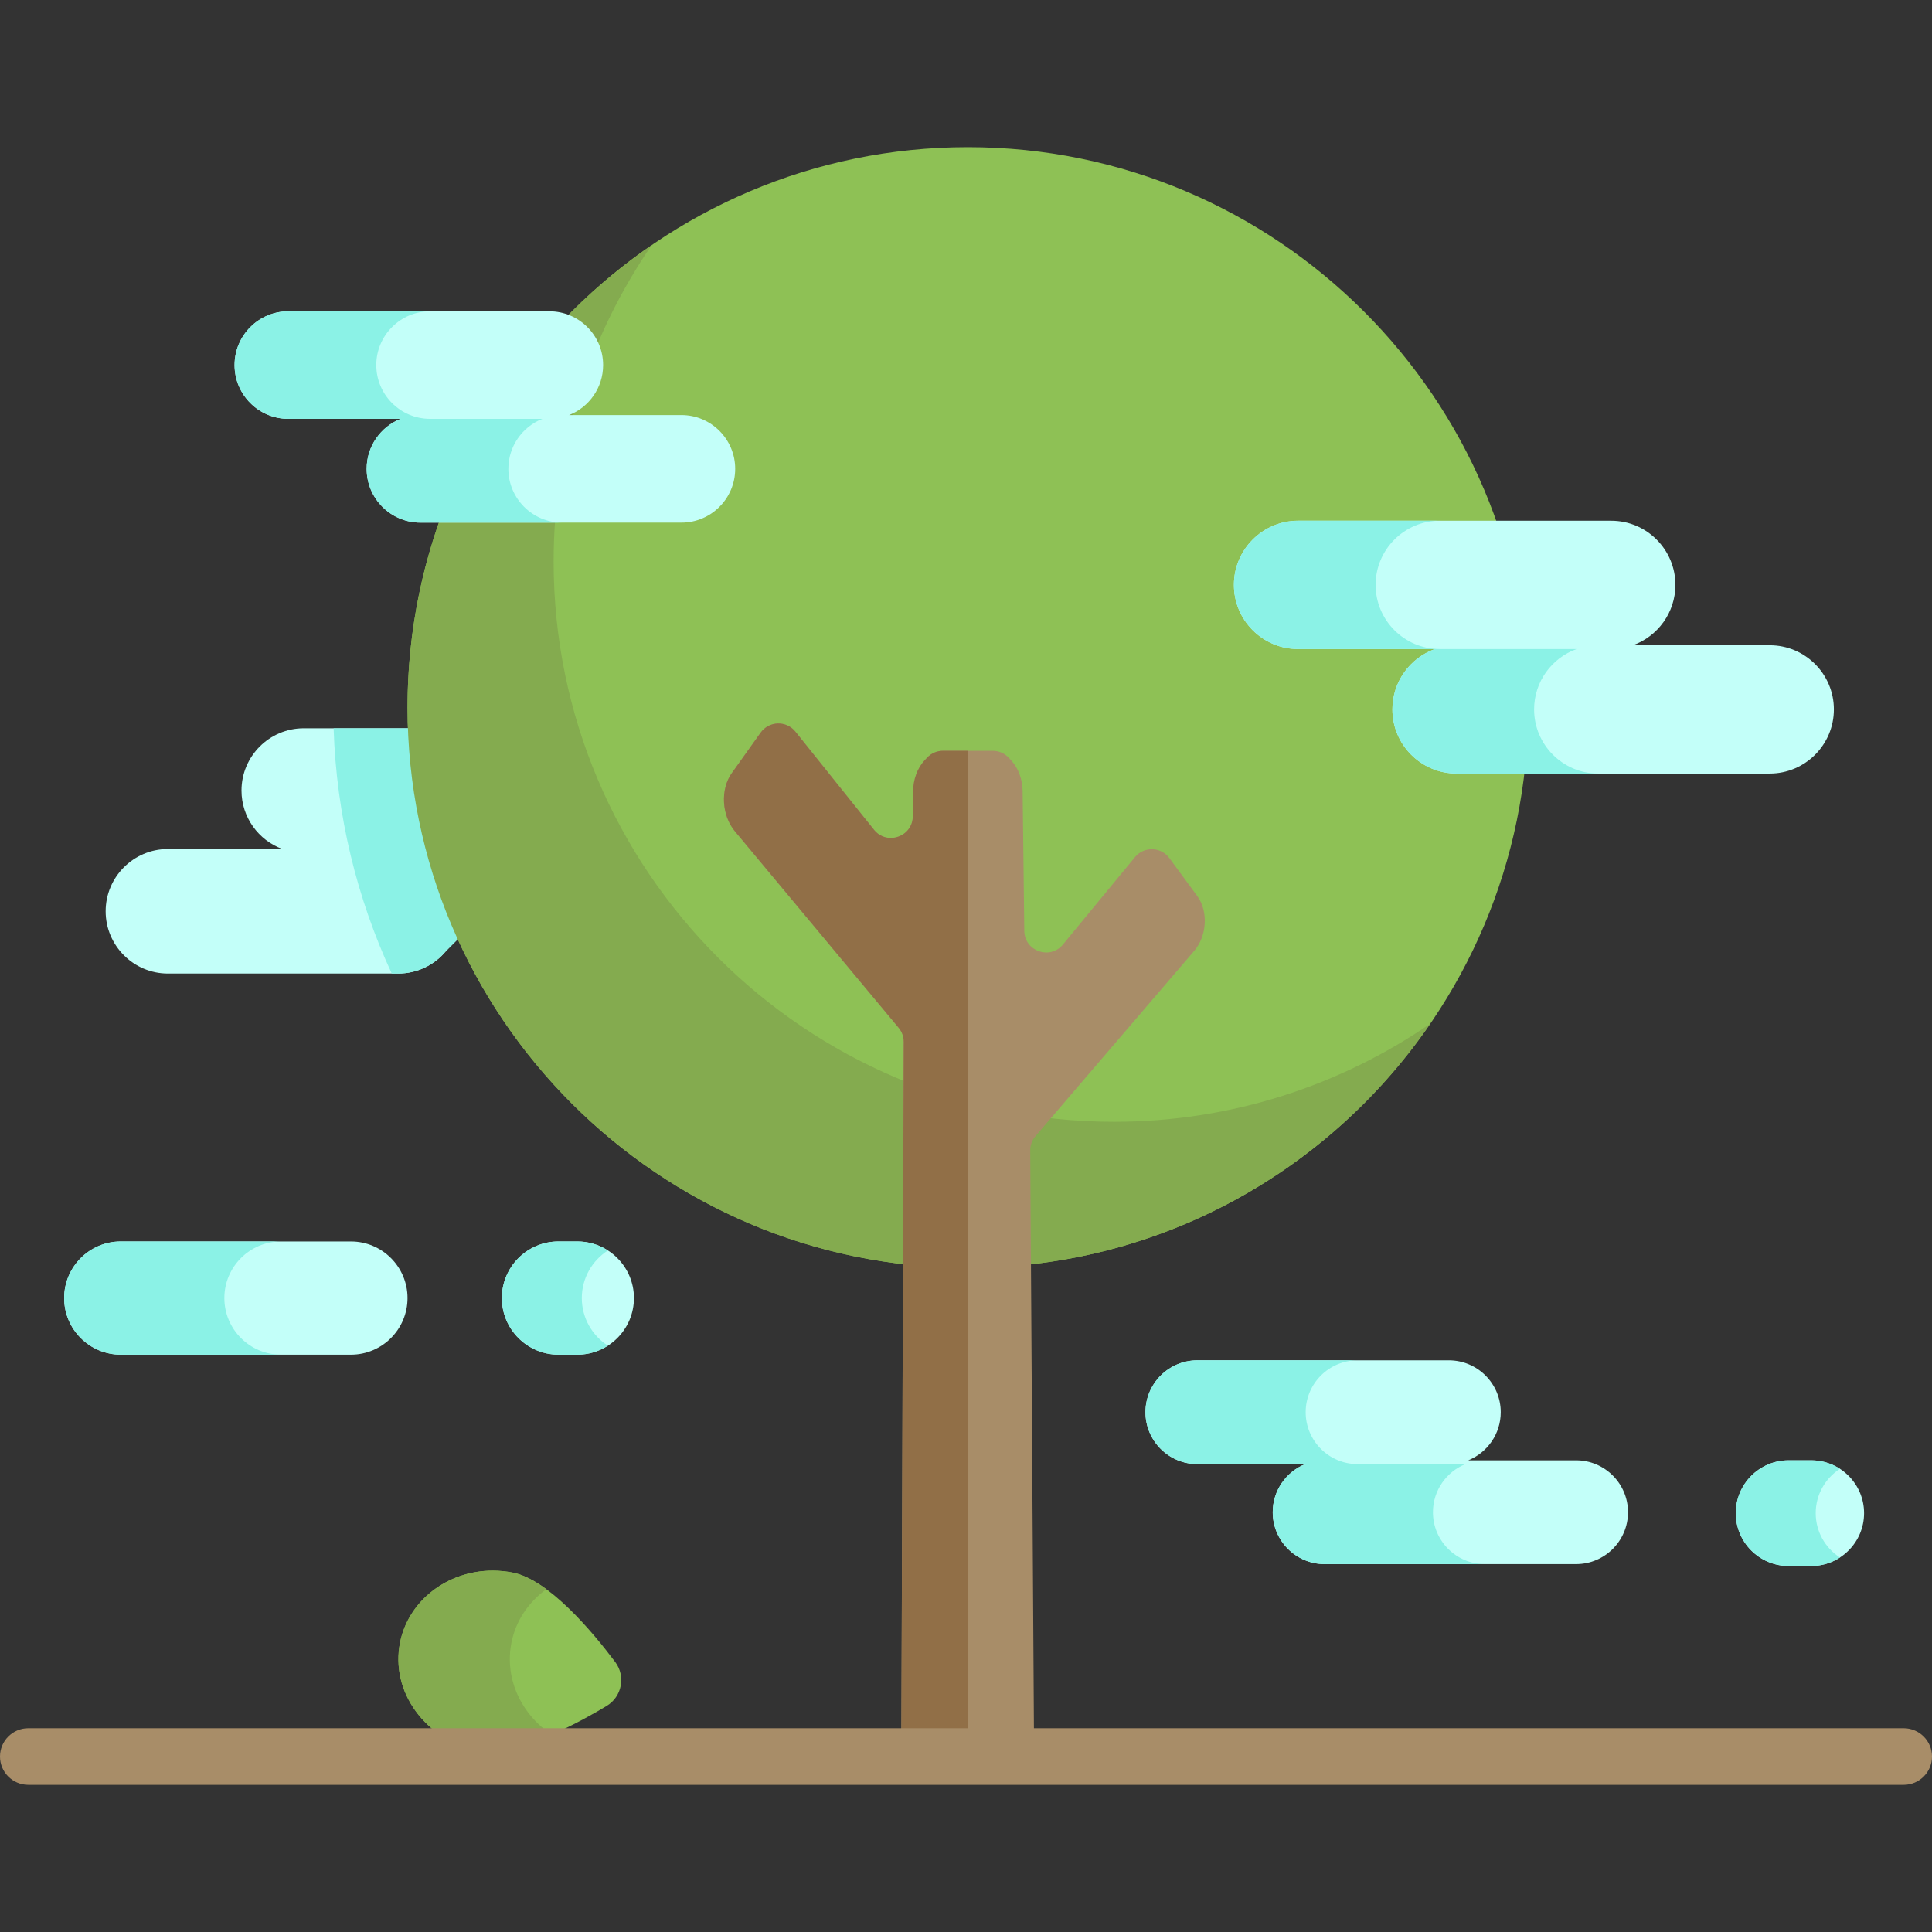 <?xml version="1.0" encoding="iso-8859-1"?>
<!-- Generator: Adobe Illustrator 19.0.0, SVG Export Plug-In . SVG Version: 6.00 Build 0)  -->
<svg version="1.1" id="Capa_1" xmlns="http://www.w3.org/2000/svg" xmlns:xlink="http://www.w3.org/1999/xlink" x="0px" y="0px"
	 viewBox="0 0 512 512" style="enable-background:new 0 0 512 512;" xml:space="preserve">
<rect x="0" y="0" width="512" height="512" fill="#333333" stroke="none"/>
<path style="fill:#8EC155;" d="M129.814,464.122c-1.102,0-2.16-0.098-3.144-0.291c-6.737-1.313-12.6-4.995-16.505-10.364
	c-3.913-5.381-5.391-11.812-4.163-18.106c2.163-11.082,12.495-19.126,24.569-19.126c1.767,0,3.547,0.173,5.292,0.514
	c9.575,1.867,21.134,15.646,27.172,23.694l0,0c2.844,3.79,1.788,9.208-2.271,11.653l0,0
	C154.762,455.712,139.73,464.122,129.814,464.122C129.814,464.122,129.815,464.122,129.814,464.122z"/>
<path style="fill:#84AB4F;" d="M139.693,453.467c-3.913-5.381-5.391-11.812-4.163-18.106c1.136-5.822,4.541-10.789,9.254-14.208
	c-3.018-2.217-6.058-3.845-8.922-4.404c-1.745-0.341-3.525-0.514-5.292-0.514c-12.074,0-22.406,8.044-24.569,19.126
	c-1.229,6.295,0.25,12.726,4.163,18.106c3.905,5.369,9.768,9.051,16.505,10.364c0.984,0.193,2.042,0.291,3.144,0.291l0,0
	c4.802,0,10.799-1.977,16.394-4.422C143.7,458.014,141.483,455.928,139.693,453.467z"/>
<g>
	<path style="fill:#C3FFF9;" d="M44.5,258c-9.098,0-16.5-7.402-16.5-16.5S35.402,225,44.5,225h30.34
		C68.521,222.686,64,216.61,64,209.5c0-9.098,7.402-16.5,16.5-16.5h28.431l0.632,7.312c1.28,14.812,4.782,29.275,10.411,42.991
		l2.019,4.92l-3.755,3.766C115.11,255.8,110.459,258,105.5,258H44.5z"/>
	<path style="fill:#C3FFF9;" d="M351.038,414.5c-7.582,0-13.75-6.168-13.75-13.75c0-5.763,3.563-10.708,8.602-12.75h-28.579
		c-7.582,0-13.75-6.168-13.75-13.75s6.168-13.75,13.75-13.75h66.651c7.582,0,13.75,6.168,13.75,13.75
		c0,5.763-3.563,10.708-8.602,12.75h28.579c7.582,0,13.75,6.168,13.75,13.75s-6.168,13.75-13.75,13.75H351.038z"/>
</g>
<path style="fill:#8EC155;" d="M256.5,336C174.617,336,108,269.383,108,187.5S174.617,39,256.5,39S405,105.617,405,187.5
	S338.383,336,256.5,336z"/>
<path style="fill:#8BF2E6;" d="M109.563,200.312L108.931,193H88.412c0.748,23.142,6.193,45.115,15.411,65h1.677
	c4.959,0,9.61-2.2,12.737-6.012l3.755-3.766l-2.019-4.92C114.345,229.587,110.843,215.123,109.563,200.312z"/>
<path style="fill:#84AB4F;" d="M295.214,297.286c-81.883,0-148.5-66.617-148.5-148.5c0-31.071,9.599-59.939,25.978-83.809
	C133.657,91.762,108,136.688,108,187.5c0,81.883,66.617,148.5,148.5,148.5c50.812,0,95.738-25.658,122.522-64.691
	C355.153,287.687,326.285,297.286,295.214,297.286z"/>
<g>
	<path style="fill:#C3FFF9;" d="M386,205c-9.374,0-17-7.626-17-17c0-7.357,4.698-13.639,11.252-16H344c-9.374,0-17-7.626-17-17
		s7.626-17,17-17h83c9.374,0,17,7.626,17,17c0,7.357-4.698,13.639-11.252,16H469c9.374,0,17,7.626,17,17s-7.626,17-17,17H386z"/>
	<path style="fill:#C3FFF9;" d="M111.417,138.5c-7.857,0-14.25-6.393-14.25-14.25c0-6.006,3.735-11.156,9.005-13.25H76.417
		c-7.857,0-14.25-6.393-14.25-14.25S68.56,82.5,76.417,82.5h69.167c7.857,0,14.25,6.393,14.25,14.25
		c0,6.006-3.735,11.156-9.005,13.25h29.755c7.857,0,14.25,6.393,14.25,14.25s-6.393,14.25-14.25,14.25H111.417z"/>
</g>
<g>
	<path style="fill:#8BF2E6;" d="M406.554,188c0-7.357,4.698-13.639,11.252-16h-36.252c-9.374,0-17-7.626-17-17s7.626-17,17-17H344
		c-9.374,0-17,7.626-17,17s7.626,17,17,17h36.252c-6.554,2.361-11.252,8.643-11.252,16c0,9.374,7.626,17,17,17h37.554
		C414.18,205,406.554,197.374,406.554,188z"/>
	<path style="fill:#8BF2E6;" d="M134.72,124.25c0-6.006,3.735-11.156,9.005-13.25H113.97c-7.857,0-14.25-6.393-14.25-14.25
		s6.393-14.25,14.25-14.25H76.417c-7.857,0-14.25,6.393-14.25,14.25S68.559,111,76.417,111h29.755
		c-5.27,2.094-9.005,7.244-9.005,13.25c0,7.857,6.393,14.25,14.25,14.25h37.554C141.113,138.5,134.72,132.107,134.72,124.25z"/>
</g>
<path style="fill:#A88D68;" d="M238.875,460.198l0.627-184.096c0.005-1.359-0.47-2.677-1.34-3.721l-43.414-52.093
	c-3.505-4.205-3.882-11.1-0.839-15.37l7.667-10.758c2.227-3.125,6.823-3.254,9.222-0.259l20.814,25.987
	c3.394,4.237,10.228,1.884,10.294-3.544l0.081-6.634c0.039-3.167,1.139-6.148,3.018-8.178l0.659-0.711
	c1.094-1.182,2.632-1.853,4.242-1.853h13.189c1.613,0,3.154,0.674,4.248,1.86l0.659,0.714c1.873,2.028,2.969,5.005,3.007,8.166
	l0.44,36.988c0.064,5.389,6.816,7.767,10.243,3.609l19.082-23.151c2.396-2.907,6.889-2.783,9.12,0.253l7.379,10.038
	c2.968,4.038,2.611,10.56-0.794,14.539l-42.066,49.104c-0.906,1.057-1.4,2.406-1.391,3.799l0.991,155.297
	c0.02,3.208-2.574,5.819-5.782,5.819h-23.574C241.456,466,238.864,463.399,238.875,460.198z"/>
<path style="fill:#C3FFF9;" d="M32,359c-8.271,0-15-6.729-15-15s6.729-15,15-15h61c8.271,0,15,6.729,15,15s-6.729,15-15,15H32z"/>
<g>
	<path style="fill:#8BF2E6;" d="M379.746,400.75c0-5.763,3.563-10.708,8.602-12.75h-28.579c-7.582,0-13.75-6.168-13.75-13.75
		s6.168-13.75,13.75-13.75h-42.458c-7.582,0-13.75,6.168-13.75,13.75s6.168,13.75,13.75,13.75h28.579
		c-5.038,2.042-8.602,6.987-8.602,12.75c0,7.582,6.168,13.75,13.75,13.75h42.458C385.914,414.5,379.746,408.332,379.746,400.75z"/>
	<path style="fill:#8BF2E6;" d="M59.458,344c0-8.271,6.729-15,15-15H32c-8.271,0-15,6.729-15,15s6.729,15,15,15h42.458
		C66.187,359,59.458,352.271,59.458,344z"/>
</g>
<g>
	<path style="fill:#C3FFF9;" d="M148,359c-8.271,0-15-6.729-15-15s6.729-15,15-15h5c8.271,0,15,6.729,15,15s-6.729,15-15,15H148z"/>
	<path style="fill:#C3FFF9;" d="M474,415c-7.72,0-14-6.28-14-14s6.28-14,14-14h6c7.72,0,14,6.28,14,14s-6.28,14-14,14H474z"/>
</g>
<g>
	<path style="fill:#8BF2E6;" d="M154.183,344c0-5.291,2.76-9.939,6.909-12.611C158.754,329.884,155.981,329,153,329h-5
		c-8.271,0-15,6.729-15,15s6.729,15,15,15h5c2.981,0,5.754-0.884,8.091-2.389C156.943,353.939,154.183,349.291,154.183,344z"/>
	<path style="fill:#8BF2E6;" d="M481.183,401c0-4.921,2.558-9.249,6.409-11.746c-2.19-1.42-4.793-2.254-7.591-2.254h-6
		c-7.72,0-14,6.28-14,14s6.28,14,14,14h6c2.798,0,5.402-0.834,7.591-2.254C483.741,410.249,481.183,405.921,481.183,401z"/>
</g>
<path style="fill:#916F47;" d="M256.5,198.968h-6.595c-1.61,0-3.148,0.672-4.242,1.853l-0.659,0.711
	c-1.879,2.029-2.979,5.011-3.018,8.178l-0.081,6.634c-0.066,5.428-6.901,7.781-10.294,3.544L210.797,193.9
	c-2.398-2.995-6.995-2.865-9.222,0.259l-7.667,10.758c-3.043,4.271-2.667,11.165,0.839,15.37l43.414,52.093
	c0.87,1.044,1.345,2.362,1.34,3.721l-0.627,184.096c-0.011,3.201,2.581,5.802,5.782,5.802H256.5V198.968z"/>
<path style="fill:#A88D68;" d="M504.5,473H7.5c-4.142,0-7.5-3.357-7.5-7.5s3.358-7.5,7.5-7.5h497c4.143,0,7.5,3.357,7.5,7.5
	S508.643,473,504.5,473z"/>
<g>
</g>
<g>
</g>
<g>
</g>
<g>
</g>
<g>
</g>
<g>
</g>
<g>
</g>
<g>
</g>
<g>
</g>
<g>
</g>
<g>
</g>
<g>
</g>
<g>
</g>
<g>
</g>
<g>
</g>
</svg>
